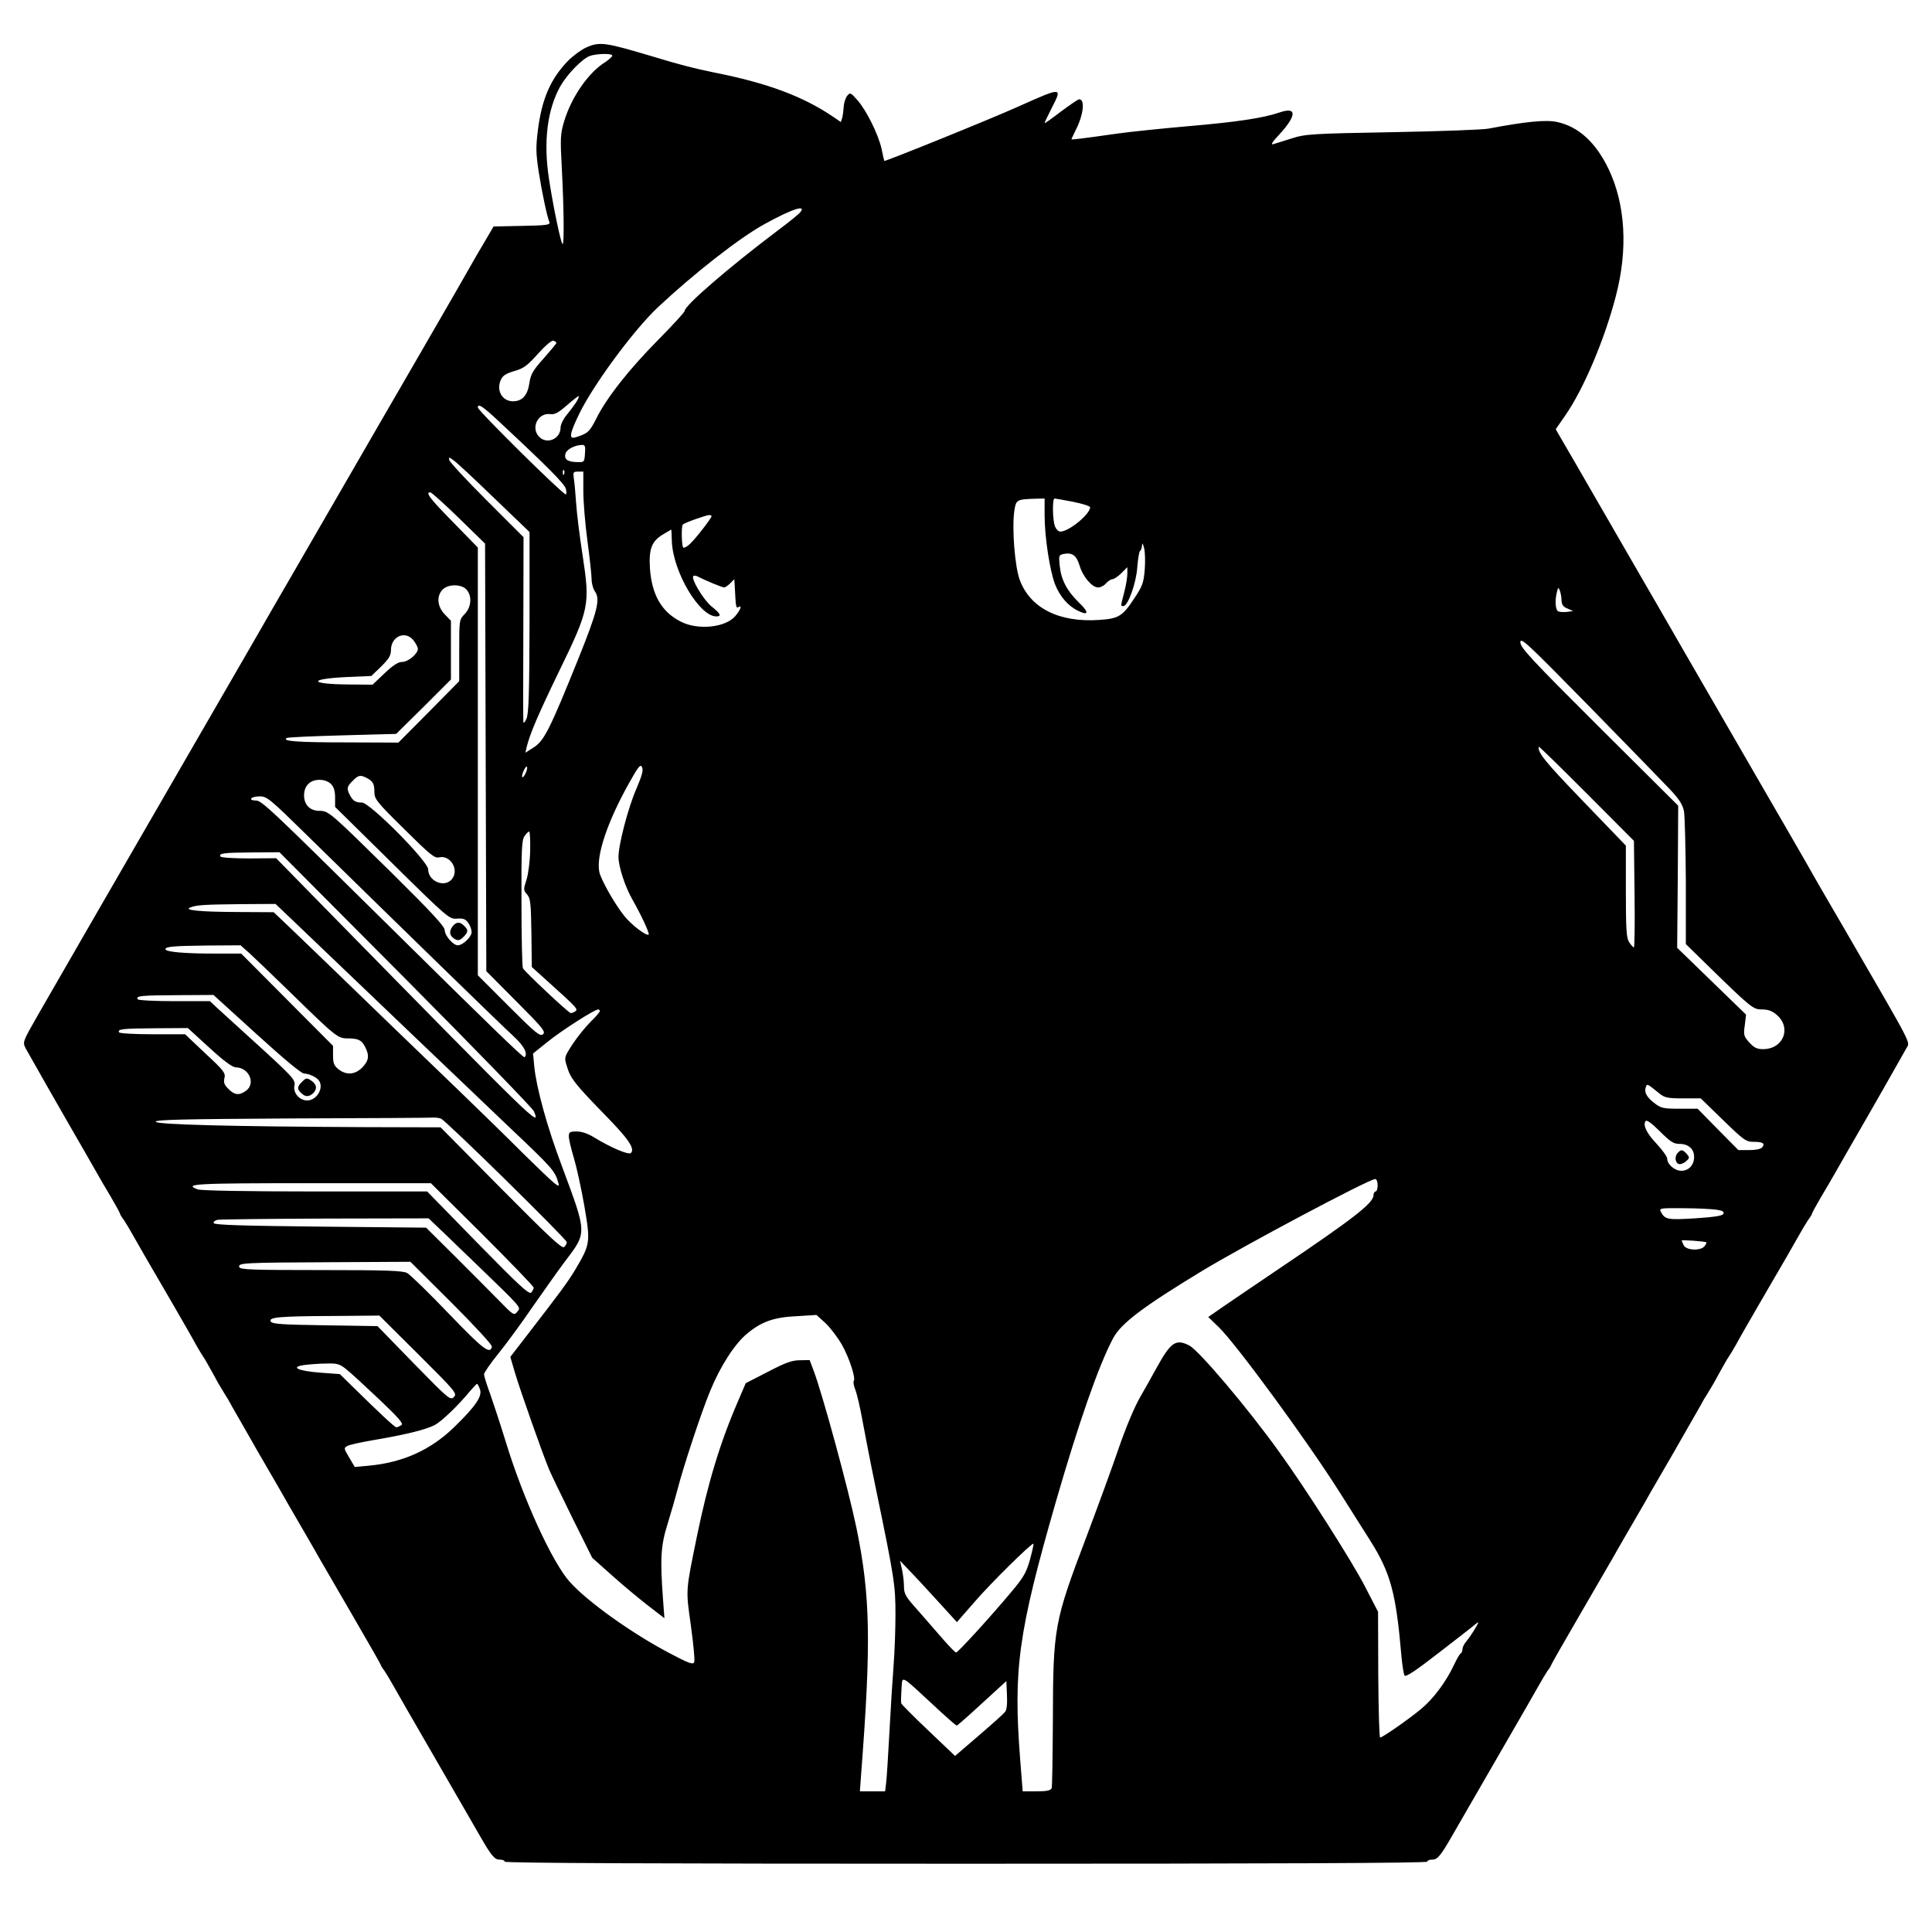 <?xml version="1.0" standalone="no"?>
<!DOCTYPE svg PUBLIC "-//W3C//DTD SVG 20010904//EN"
 "http://www.w3.org/TR/2001/REC-SVG-20010904/DTD/svg10.dtd">
<svg version="1.0" xmlns="http://www.w3.org/2000/svg"
 width="934pt" height="934pt" viewBox="0 0 934 934"
 preserveAspectRatio="xMidYMid meet">
<g transform="translate(0,934) scale(0.1,-0.1)"
fill="#000000" stroke="none">
<path d="M2833 9110 c-24 -11 -63 -40 -87 -64 -85 -88 -127 -185 -146 -338
-10 -80 -9 -110 4 -197 16 -101 40 -215 52 -245 5 -13 -13 -16 -132 -18 l-138
-3 -41 -70 c-23 -38 -53 -90 -67 -115 -29 -51 -78 -138 -288 -500 -81 -140
-239 -412 -350 -605 -111 -192 -219 -379 -240 -415 -21 -36 -112 -193 -202
-350 -422 -730 -543 -940 -578 -1000 -56 -97 -356 -616 -439 -761 -72 -126
-72 -127 -57 -157 14 -26 166 -293 284 -497 19 -33 46 -80 60 -105 14 -25 45
-78 69 -118 24 -41 43 -76 43 -79 0 -3 8 -17 19 -31 10 -15 29 -47 43 -72 30
-54 64 -112 188 -325 51 -88 104 -180 117 -205 14 -25 29 -49 33 -55 4 -5 17
-26 27 -45 11 -19 32 -57 47 -85 16 -27 32 -54 36 -60 4 -5 19 -30 32 -55 14
-25 42 -74 63 -110 21 -36 46 -81 57 -100 11 -19 37 -64 58 -100 21 -36 47
-81 58 -100 18 -33 33 -58 128 -222 20 -35 47 -81 59 -103 13 -22 84 -145 159
-274 75 -129 136 -236 136 -238 0 -3 8 -17 19 -31 10 -15 29 -47 43 -72 14
-25 41 -72 60 -105 19 -33 88 -152 153 -265 65 -113 134 -232 153 -265 19 -33
43 -74 53 -92 54 -94 70 -113 94 -113 14 0 25 -4 25 -10 0 -7 750 -10 2230
-10 1480 0 2230 3 2230 10 0 6 11 10 25 10 24 0 40 19 94 113 10 18 34 59 53
92 19 33 88 152 153 265 65 113 134 232 153 265 19 33 46 80 60 105 14 25 33
57 43 72 11 14 19 28 19 31 0 2 61 109 136 238 75 129 146 252 159 274 12 22
39 68 59 103 95 164 110 189 128 222 11 19 37 64 58 100 21 36 47 81 58 100
11 19 36 64 57 100 21 36 49 85 63 110 13 25 28 50 32 55 4 6 20 33 36 60 15
28 36 66 47 85 10 19 23 40 27 45 4 6 19 30 33 55 13 25 66 117 117 205 124
213 158 271 188 325 14 25 33 57 43 72 11 14 19 28 19 31 0 3 19 38 43 79 24
40 55 93 69 118 14 25 41 72 60 105 118 204 270 471 284 497 18 34 41 -10
-291 563 -90 154 -172 296 -182 315 -24 43 -89 154 -286 495 -83 143 -224 388
-315 545 -90 157 -181 314 -202 350 -21 36 -113 196 -205 355 -92 160 -178
308 -191 330 l-23 40 45 65 c88 125 192 370 246 580 59 226 46 443 -36 614
-62 128 -144 203 -247 226 -55 12 -149 3 -334 -32 -27 -5 -237 -13 -465 -17
-389 -7 -419 -9 -485 -30 -38 -12 -79 -25 -90 -28 -13 -4 -4 11 28 45 86 93
88 137 5 109 -81 -28 -210 -47 -443 -67 -126 -11 -282 -27 -345 -36 -183 -26
-220 -30 -220 -27 0 2 9 21 19 41 39 76 48 152 18 152 -5 0 -45 -27 -89 -60
-43 -33 -78 -58 -78 -55 0 3 15 35 34 72 53 103 52 103 -154 11 -144 -65 -652
-270 -655 -266 -1 2 -7 28 -13 58 -16 71 -73 186 -117 236 -34 38 -35 38 -50
20 -8 -11 -15 -34 -16 -50 -1 -17 -4 -41 -7 -54 l-7 -22 -35 24 c-149 101
-319 164 -575 215 -94 19 -172 39 -290 75 -241 72 -265 76 -332 46z m127 -39
c0 -5 -15 -18 -32 -30 -82 -50 -164 -168 -200 -285 -19 -64 -20 -81 -12 -230
10 -188 12 -366 4 -366 -8 0 -46 183 -66 315 -28 182 -8 337 56 450 33 57 103
129 140 144 32 12 110 14 110 2z m908 -758 c-7 -9 -58 -50 -113 -91 -233 -176
-445 -359 -445 -385 0 -6 -57 -68 -127 -139 -141 -142 -252 -283 -301 -383
-32 -63 -41 -71 -99 -89 -34 -11 -30 16 17 113 69 142 264 406 381 516 173
162 395 336 514 401 132 73 207 98 173 57z m-1178 -631 c0 -3 -28 -36 -62 -75
-52 -58 -63 -77 -69 -121 -9 -58 -35 -86 -79 -86 -51 0 -81 50 -60 101 10 23
23 32 66 45 46 13 63 26 115 84 37 41 67 66 75 63 8 -3 14 -8 14 -11z m94
-289 c-10 -15 -31 -43 -46 -61 -15 -18 -28 -45 -28 -59 0 -56 -68 -84 -105
-43 -40 44 -3 116 56 108 20 -3 39 7 80 43 30 26 55 46 57 44 2 -2 -4 -16 -14
-32z m-367 -95 c234 -218 313 -298 319 -322 3 -14 3 -26 -1 -26 -15 0 -425
405 -425 420 0 22 24 6 107 -72z m411 -150 c-3 -43 -3 -43 -41 -42 -45 2 -61
14 -53 42 7 20 44 40 79 41 15 1 18 -6 15 -41z m-441 -214 l173 -166 0 -436
c-1 -349 -4 -443 -15 -467 -7 -16 -14 -23 -15 -15 -1 8 -1 212 0 454 l1 439
-178 178 c-98 98 -180 186 -181 195 -4 15 -2 15 19 0 13 -8 101 -90 196 -182z
m340 114 c-3 -8 -6 -5 -6 6 -1 11 2 17 5 13 3 -3 4 -12 1 -19z m93 -82 c0 -52
9 -161 20 -242 11 -82 20 -165 20 -184 0 -20 7 -46 16 -59 27 -38 13 -94 -81
-328 -136 -337 -164 -393 -213 -425 l-42 -27 6 27 c16 65 53 152 155 363 148
304 152 324 116 561 -15 95 -29 211 -32 258 -3 47 -8 100 -11 118 -4 29 -3 32
21 32 l25 0 0 -94z m-602 -130 l127 -124 3 -1034 3 -1033 145 -146 c129 -129
143 -147 129 -159 -14 -12 -34 4 -166 136 l-149 149 0 1034 0 1034 -120 123
c-112 114 -135 144 -110 144 6 0 68 -56 138 -124z m2832 13 c0 -104 25 -269
51 -335 23 -58 63 -104 111 -127 52 -25 54 -8 3 41 -58 57 -85 109 -92 177 -5
49 -4 52 19 57 42 8 62 -7 77 -56 16 -54 60 -106 90 -106 12 0 29 9 38 20 10
11 24 20 31 20 7 0 27 13 43 29 l29 29 0 -32 c0 -17 -7 -58 -15 -89 -18 -69
-18 -67 -4 -67 22 0 62 112 67 187 3 40 9 76 13 79 5 3 9 15 10 27 1 15 4 11
10 -13 5 -19 6 -66 3 -105 -5 -61 -11 -79 -50 -137 -57 -87 -76 -99 -171 -105
-193 -13 -332 57 -383 193 -24 65 -39 252 -26 337 8 51 12 53 99 56 l47 1 0
-81z m138 65 c45 -9 82 -21 82 -26 0 -34 -103 -118 -144 -118 -9 0 -21 12 -26
26 -12 30 -13 134 -2 134 4 0 44 -7 90 -16z m-1748 -69 c0 -10 -77 -109 -104
-134 -14 -14 -29 -21 -33 -18 -8 9 -10 103 -2 111 8 9 111 45 127 46 6 0 12
-2 12 -5z m-192 -123 c6 -147 133 -362 215 -362 27 0 20 14 -24 49 -38 31
-100 134 -87 146 3 4 14 2 25 -4 28 -15 114 -51 124 -51 5 0 18 9 29 20 l20
20 2 -32 c5 -103 6 -110 18 -103 19 12 10 -13 -15 -43 -47 -56 -181 -70 -264
-27 -92 46 -140 129 -149 258 -6 95 9 132 66 165 20 12 37 22 37 22 1 0 2 -26
3 -58z m-993 -232 c28 -31 24 -84 -8 -118 -27 -28 -27 -29 -27 -177 l0 -148
-147 -149 -147 -148 -256 1 c-234 0 -309 6 -284 21 5 4 126 9 269 13 l260 7
133 131 132 132 0 142 0 142 -30 31 c-36 37 -41 89 -10 120 27 27 90 27 115 0z
m5294 -53 c1 -20 8 -31 29 -39 l27 -12 -28 -4 c-16 -2 -35 -1 -43 2 -15 6 -18
53 -7 95 6 23 7 23 14 5 4 -10 8 -31 8 -47z m-5550 -193 c12 -15 21 -33 21
-41 0 -24 -47 -63 -76 -63 -19 0 -44 -16 -85 -55 l-58 -55 -113 1 c-195 1
-202 27 -10 36 l117 5 48 46 c37 37 47 53 47 79 0 67 70 97 109 47z m6075
-721 c44 -47 61 -73 67 -105 4 -24 8 -178 9 -343 l0 -299 93 -91 c225 -220
232 -225 275 -225 29 0 49 -7 70 -25 75 -63 34 -167 -65 -167 -29 0 -43 7 -66
32 -27 30 -29 37 -22 84 l6 51 -166 161 -167 162 3 344 2 343 -382 380 c-331
330 -381 384 -381 410 0 27 33 -4 333 -310 183 -187 359 -368 391 -402z m-172
-506 c2 -141 0 -257 -3 -257 -4 0 -14 11 -23 25 -13 20 -16 59 -16 246 l0 221
-209 217 c-181 188 -218 233 -212 261 0 4 104 -98 231 -225 l229 -230 3 -258z
m-4825 511 c-40 -91 -87 -271 -87 -331 0 -47 33 -147 68 -207 41 -72 83 -162
78 -168 -10 -9 -83 46 -118 90 -46 57 -114 177 -121 214 -15 78 38 237 140
421 49 88 59 101 67 84 7 -15 -1 -42 -27 -103z m-537 72 c-16 -31 -23 -18 -8
15 7 15 14 23 16 17 2 -6 -2 -21 -8 -32z m-767 -21 c30 -16 37 -28 37 -69 0
-33 13 -49 144 -178 124 -123 147 -142 168 -137 56 14 101 -63 61 -107 -37
-41 -113 -7 -113 49 0 39 -282 323 -320 323 -31 0 -44 8 -59 37 -16 31 -14 41
14 68 27 28 37 30 68 14z m-173 -29 c14 -14 20 -33 20 -66 l0 -45 276 -272
c271 -267 276 -271 314 -268 30 2 41 -2 54 -21 9 -12 16 -32 16 -44 0 -24 -43
-64 -67 -64 -22 0 -63 47 -63 73 0 18 -63 86 -252 273 -304 299 -309 304 -354
304 -45 0 -74 29 -74 75 0 46 29 75 75 75 22 0 43 -8 55 -20z m-126 -238 c453
-444 956 -934 1009 -982 51 -47 70 -84 53 -101 -5 -5 -164 149 -666 645 -576
569 -605 596 -634 596 -16 0 -25 4 -21 10 3 6 22 10 42 10 33 0 50 -14 217
-178z m1089 -84 c-1 -52 -9 -114 -18 -142 -15 -46 -15 -50 3 -70 16 -18 19
-41 21 -186 l2 -165 72 -65 c152 -137 153 -139 137 -150 -8 -5 -18 -9 -22 -7
-15 5 -223 201 -230 216 -4 9 -7 151 -7 316 -1 257 1 304 15 323 8 12 18 22
22 22 4 0 6 -42 5 -92z m-603 -620 c335 -337 614 -625 621 -640 34 -82 22 -70
-1001 973 l-245 250 -132 -1 c-72 0 -134 4 -137 9 -10 16 15 19 152 20 l133 1
609 -612z m-546 284 c188 -180 931 -890 1050 -1003 209 -198 219 -209 236
-270 8 -28 -17 -6 -163 137 -94 94 -239 235 -322 315 -82 79 -217 209 -300
289 -288 279 -441 426 -516 498 l-76 72 -184 1 c-176 1 -253 9 -219 22 30 12
68 14 239 16 l173 1 82 -78z m-205 -163 c25 -23 116 -110 201 -193 212 -207
223 -216 270 -216 52 0 68 -8 85 -41 22 -42 18 -67 -14 -100 -35 -35 -77 -38
-115 -8 -21 17 -26 29 -26 67 l0 46 -222 223 -222 223 -131 0 c-142 0 -235 8
-235 21 0 13 38 16 204 18 l159 1 46 -41z m32 -389 c132 -120 216 -190 229
-190 24 0 61 -18 72 -34 25 -36 -11 -96 -57 -96 -37 0 -68 36 -62 70 7 30 -2
40 -228 245 -60 55 -126 115 -145 132 l-35 33 -172 0 c-94 0 -174 4 -177 9
-11 17 17 19 192 20 l174 1 209 -190z m1659 112 c0 -4 -20 -28 -45 -52 -25
-25 -64 -73 -87 -108 -40 -62 -41 -64 -28 -105 17 -59 38 -86 176 -228 122
-124 155 -172 134 -193 -11 -11 -99 27 -179 76 -29 18 -59 28 -83 28 -34 0
-38 -3 -38 -24 0 -14 11 -60 24 -103 13 -43 36 -148 51 -233 30 -178 29 -184
-44 -308 -39 -64 -67 -102 -240 -326 l-74 -96 23 -78 c23 -78 134 -394 165
-467 9 -22 60 -127 112 -233 l96 -193 92 -82 c50 -45 129 -111 174 -146 l83
-64 -7 94 c-14 195 -11 256 23 364 17 55 38 128 47 163 27 106 114 371 158
477 48 118 119 229 179 278 70 58 130 79 239 84 l96 6 42 -38 c23 -21 59 -68
80 -104 36 -63 70 -166 58 -178 -3 -3 0 -22 8 -42 8 -20 23 -85 34 -146 11
-60 40 -211 66 -335 90 -435 94 -466 94 -605 0 -71 -4 -182 -9 -245 -5 -63
-14 -207 -20 -320 -6 -113 -13 -224 -16 -248 l-5 -42 -61 0 -61 0 6 83 c49
636 45 864 -23 1192 -38 184 -163 643 -207 760 l-19 50 -48 -1 c-37 0 -70 -12
-154 -56 l-107 -55 -38 -89 c-85 -196 -145 -393 -198 -652 -55 -270 -54 -253
-29 -431 12 -88 20 -167 16 -176 -5 -14 -25 -7 -123 45 -180 95 -393 247 -478
342 -85 94 -226 402 -310 678 -26 85 -61 190 -76 233 -16 43 -29 85 -29 93 0
8 31 53 70 101 38 47 113 149 166 227 54 77 123 175 154 216 109 144 109 132
-13 461 -72 190 -124 381 -134 482 l-6 64 71 57 c67 54 226 156 244 156 4 0 8
-4 8 -8z m-1888 -177 c72 -66 111 -94 128 -95 65 -1 98 -80 48 -114 -32 -23
-55 -20 -84 10 -20 20 -24 31 -19 52 6 24 -2 36 -92 119 l-98 93 -157 0 c-86
0 -159 4 -162 9 -10 16 16 19 176 20 l156 1 104 -95z m7011 -222 c25 -20 40
-23 114 -23 l85 0 108 -105 c100 -97 111 -105 147 -105 46 0 57 -8 42 -27 -7
-8 -32 -13 -63 -13 l-52 0 -99 100 -98 100 -87 0 c-79 0 -90 2 -123 28 -37 28
-50 53 -40 78 6 16 5 16 66 -33z m-5891 -121 c25 -10 608 -583 608 -597 0 -7
-6 -18 -13 -24 -11 -8 -75 52 -305 284 l-292 295 -372 1 c-630 3 -1001 12
-1005 26 -4 10 134 13 654 16 362 1 669 3 683 4 14 1 33 -1 42 -5z m5987 -122
c44 0 71 -25 71 -63 0 -39 -26 -67 -62 -67 -32 0 -68 31 -68 58 0 10 -23 42
-50 71 -50 53 -68 90 -55 111 5 8 29 -9 69 -49 51 -51 67 -61 95 -61z m-1459
-200 c0 -16 -4 -30 -10 -30 -5 0 -10 -8 -10 -18 0 -38 -97 -113 -450 -351
-113 -76 -237 -161 -277 -188 l-72 -50 51 -49 c86 -84 430 -553 588 -804 52
-82 116 -184 143 -226 100 -158 126 -256 152 -560 4 -45 11 -87 15 -94 6 -9
54 23 166 110 88 68 168 130 178 139 17 14 17 11 -4 -24 -13 -22 -32 -49 -42
-61 -10 -11 -18 -28 -18 -37 0 -9 -4 -18 -9 -21 -5 -3 -19 -27 -31 -53 -38
-82 -101 -166 -159 -214 -61 -51 -188 -139 -199 -139 -4 0 -8 137 -9 304 l-1
304 -61 118 c-59 117 -292 483 -420 659 -150 209 -385 486 -431 510 -66 34
-90 17 -160 -110 -18 -33 -53 -96 -78 -139 -27 -46 -70 -149 -103 -245 -31
-91 -102 -285 -157 -431 -156 -411 -161 -439 -162 -885 -1 -173 -3 -322 -6
-330 -5 -11 -23 -15 -73 -15 l-67 0 -12 153 c-34 436 -10 613 171 1242 112
388 208 663 278 795 38 72 144 152 429 325 208 126 807 444 838 445 7 0 12
-13 12 -30z m-4328 -237 c136 -136 248 -252 248 -258 0 -6 -6 -17 -12 -24 -11
-10 -61 37 -258 238 l-245 251 -542 0 c-328 0 -552 4 -567 10 -72 27 -14 30
551 30 l576 0 249 -247z m5965 119 c32 -5 40 -10 34 -21 -6 -9 -47 -15 -137
-21 -133 -8 -145 -6 -165 32 -9 17 -3 18 108 17 65 0 137 -4 160 -7z m-6139
-124 c47 -46 109 -105 138 -133 232 -224 223 -214 205 -236 -16 -20 -18 -19
-93 58 -42 43 -138 139 -212 213 l-136 135 -512 5 c-378 4 -512 8 -515 17 -2
6 6 13 19 16 13 2 247 5 522 6 l498 1 86 -82z m6091 -34 c2 -2 -2 -10 -9 -19
-19 -23 -87 -20 -100 4 -5 11 -10 21 -10 24 0 4 113 -4 119 -9z m-6067 -291
c112 -112 197 -204 196 -213 -8 -40 -43 -13 -209 160 -96 100 -186 188 -201
196 -22 11 -100 14 -416 14 -331 0 -391 2 -395 14 -8 21 16 22 447 24 l380 2
198 -197z m-159 -251 c181 -180 188 -189 171 -206 -16 -17 -25 -10 -193 162
l-176 181 -253 4 c-206 3 -255 6 -263 18 -13 21 40 26 300 27 l225 2 189 -188z
m-351 -70 c20 -15 91 -81 159 -145 99 -94 121 -120 109 -127 -8 -5 -19 -10
-24 -10 -8 0 -83 70 -221 206 l-52 51 -94 7 c-108 8 -149 27 -78 37 24 3 72 7
105 7 53 2 66 -2 96 -26z m648 -98 c13 -33 -20 -82 -126 -185 -114 -110 -248
-170 -414 -185 l-65 -6 -27 46 c-26 44 -27 46 -8 56 10 6 72 19 137 30 150 26
239 48 283 70 34 17 116 96 175 168 15 17 29 32 31 32 3 0 9 -12 14 -26z
m2659 -825 c-18 -63 -32 -86 -89 -154 -101 -121 -260 -295 -268 -294 -4 0 -31
28 -61 62 -29 34 -85 97 -122 140 -62 69 -69 81 -69 120 0 23 -5 60 -10 82
l-9 40 57 -60 c32 -33 93 -100 138 -149 l80 -88 83 95 c77 90 281 291 287 284
2 -2 -6 -37 -17 -78z m-472 -697 c61 -57 114 -104 118 -104 4 0 59 49 123 108
l117 107 3 -67 c2 -45 -1 -73 -10 -83 -7 -9 -64 -60 -127 -114 l-114 -98 -128
122 c-71 67 -130 127 -132 132 -2 6 -1 36 1 68 5 68 -9 75 149 -71z"/>
<path d="M2186 4859 c-17 -25 -12 -45 15 -60 14 -7 23 -5 39 11 24 24 25 34 4
54 -21 22 -40 20 -58 -5z"/>
<path d="M1461 4111 c-25 -25 -26 -35 -5 -55 20 -20 38 -20 59 0 20 21 16 43
-12 61 -19 13 -24 12 -42 -6z"/>
<path d="M8112 3768 c-17 -17 -15 -47 3 -55 9 -3 25 3 35 12 19 17 19 19 4 37
-20 21 -26 22 -42 6z"/>
</g>
</svg>
